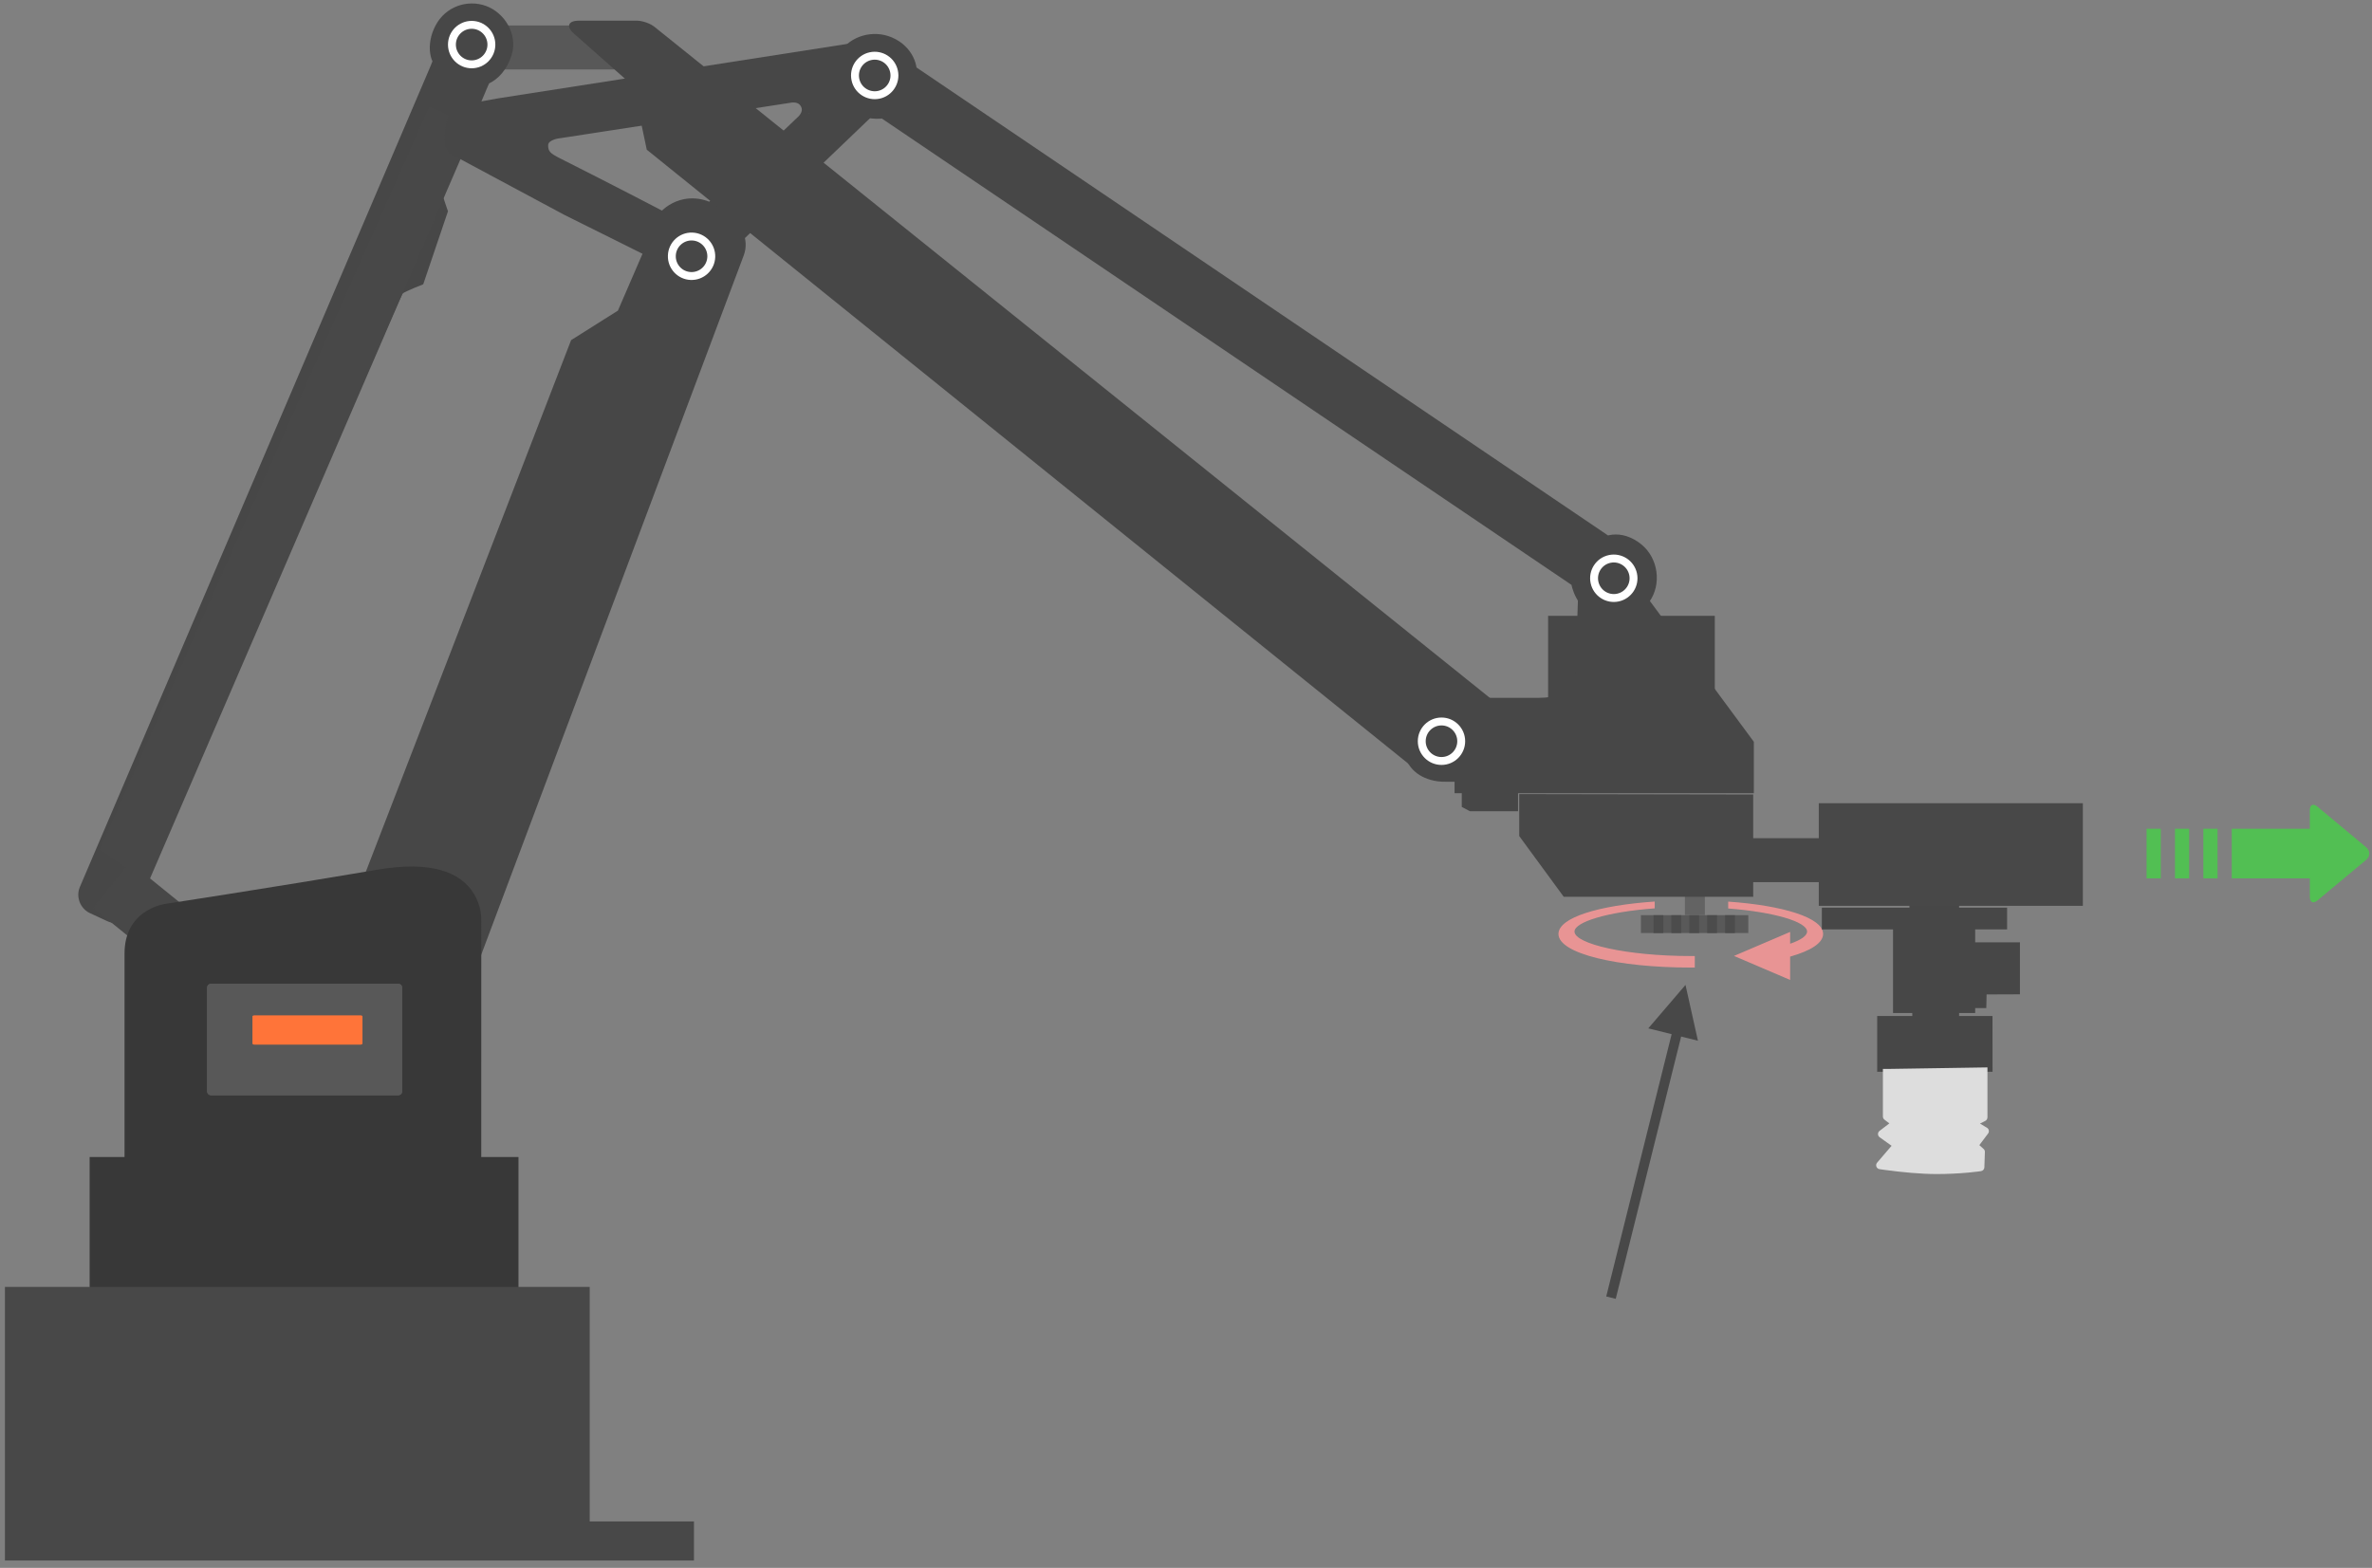 <?xml version="1.0" encoding="UTF-8" standalone="no"?>
<svg width="242px" height="160px" viewBox="0 0 242 160" version="1.1" xmlns="http://www.w3.org/2000/svg" xmlns:xlink="http://www.w3.org/1999/xlink">
    <rect x="0" y="0" width="242" height="160" fill="#808080" stroke="none"/>
    <!-- Generator: Sketch 43.1 (39012) - http://www.bohemiancoding.com/sketch -->
    <title>Pro_suction cup</title>
    <desc>Created with Sketch.</desc>
    <defs></defs>
    <g id="YCH-WORKS" stroke="none" stroke-width="1" fill="none" fill-rule="evenodd">
        <g id="uArm-Studio_画板Redesign" transform="translate(-3377, -270)">
            <g id="Popout_tips_hardware-installation-guide" transform="translate(3347, 163)">
                <g id="Pro_suction-cup" transform="translate(6, 83)">
                    <g transform="translate(0, 2)">
                        <g id="Pro" transform="translate(0.5, 0.759)">
                            <g id="Group-30" transform="translate(101.561, 90.5) scale(-1, 1) translate(-101.561, -90.5) translate(0.561, 0)">
                                <g id="Group" transform="translate(0.048, 0.706)">
                                    <path d="M127.22,153.183 C127.539,153.234 127.916,153.29 128.349,153.351 C129.585,153.525 131.02,153.698 132.64,153.86 C137.265,154.323 142.444,154.6 148.052,154.6 C153.658,154.6 158.835,154.349 163.459,153.931 C165.079,153.785 166.514,153.628 167.749,153.471 C168.181,153.416 168.558,153.365 168.878,153.319 C169.07,153.291 169.201,153.271 169.268,153.26 L169.608,152.862 L169.608,141.179 L169.067,140.801 C169.001,140.825 167.72,139.63 167.324,139.7 C166.642,139.822 166.061,139.22 164.758,139.335 C161.015,139.664 129.595,139.822 128.921,139.7 C128.531,139.63 127.175,140.828 127.112,140.804 L126.569,141.18 L126.496,152.719 L126.828,153.119 C126.896,153.131 127.027,153.153 127.22,153.183 Z" id="Path-12" fill="#666666" fill-rule="nonzero"></path>
                                    <rect id="Rectangle-12" fill="#383838" x="126.116" y="138.606" width="43.752" height="15.955"></rect>
                                    <path d="M148.333,179.781 L178.511,179.781 L178.511,151.86 L118.849,151.86 L118.849,175.792 L108.212,175.792 L108.212,179.781 L148.333,179.781 Z" id="Combined-Shape" fill="#484848"></path>
                                    <path d="M91.312,123.385 L106.252,126.944 L148.724,68.252 L148.649,62.606 L154.272,54.147 C155.19,52.766 154.822,50.888 153.456,49.957 L150.647,48.042 C149.279,47.109 147.376,47.427 146.389,48.764 L91.312,123.385 Z" id="Combined-Shape" fill="#474747" fill-rule="nonzero" transform="translate(122.758, 87.512) rotate(-57) translate(-122.758, -87.512) "></path>
                                    <polygon id="Rectangle-14" fill="#585858" points="114.937 23.136 131.586 23.136 131.586 27.624 114.937 27.624"></polygon>
                                    <path d="M175.593,34.422 C176.028,33.817 176.028,33.817 176.12,33.69 L175.811,33.857 C176.378,33.832 177.188,33.563 177.988,32.835 C178.344,32.511 178.665,32.116 178.942,31.644 C180.069,29.724 179.49,27.462 177.936,26.228 C176.352,24.97 173.726,24.962 172.28,26.645 C171.232,27.867 170.929,29.111 171.042,30.128 C171.049,30.194 163.881,40.189 163.881,40.189 C163.85,40.228 162.2,40.604 162.2,40.604 L157.216,46.695 C157.216,46.695 157.593,48.65 157.529,48.991 C157.469,49.305 118.623,105.719 118.623,105.719 C117.998,106.627 118.239,107.852 119.168,108.459 L120.809,109.532 C121.735,110.137 122.999,109.892 123.629,108.987 C123.629,108.987 175.163,35.019 175.593,34.422 Z" id="Path-19" fill="#474747" fill-rule="nonzero" transform="translate(149.099, 67.409) rotate(-58) translate(-149.099, -67.409) "></path>
                                    <polygon id="Path-152" fill="#484848" transform="translate(149.754, 71.008) scale(-1, 1) translate(-149.754, -71.008) " points="168.83 33.639 135.597 110.654 130.678 107.222 164.314 31.362"></polygon>
                                    <rect id="Rectangle-13" fill="#484848" transform="translate(161.818, 115.555) rotate(-39) translate(-161.818, -115.555) " x="154.334" y="112.563" width="14.968" height="5.983"></rect>
                                    <path d="M133.308,25.085 C133.308,23.749 132.226,22.666 130.892,22.666 C129.558,22.666 128.477,23.749 128.477,25.085 C128.477,26.42 129.558,27.503 130.892,27.503 C132.226,27.503 133.308,26.42 133.308,25.085 Z M129.282,25.085 C129.282,24.194 130.003,23.472 130.892,23.472 C131.782,23.472 132.503,24.194 132.503,25.085 C132.503,25.975 131.782,26.697 130.892,26.697 C130.003,26.697 129.282,25.975 129.282,25.085 Z" id="Oval-2" fill="#FFFFFF" fill-rule="nonzero"></path>
                                    <g id="Group-8" transform="translate(52.17, 53.782) rotate(12) translate(-52.17, -53.782) translate(15.499, 16.388)" fill-rule="nonzero">
                                        <path d="M63.92,4.552 L4.591,66.19 L4.949,66.067 C4.069,65.988 3.109,66.225 2.195,67.016 C1.968,67.213 1.753,67.439 1.55,67.696 C0.194,69.418 0.383,72.064 2,73.555 C3.699,75.122 6.422,75.209 8.243,73.345 C8.566,73.015 8.817,72.623 9.005,72.184 C9.33,71.426 9.431,70.658 9.417,70.062 C9.416,70.039 9.308,70.325 9.308,70.325 L68.449,8.927 L68.165,9.054 C68.328,9.05 68.595,9.019 68.931,8.938 C69.487,8.805 70.042,8.575 70.562,8.225 C70.952,7.963 71.306,7.642 71.615,7.259 C73.095,5.426 72.54,2.889 71.138,1.53 C69.69,0.128 67.348,-0.043 65.64,1.14 C65.148,1.481 64.759,1.88 64.465,2.324 C63.905,3.17 63.746,4.049 63.805,4.783 C63.809,4.829 63.92,4.552 63.92,4.552 Z" id="Path-23" fill="#474747"></path>
                                        <path d="M70.555,4.588 C70.555,3.252 69.474,2.169 68.14,2.169 C66.806,2.169 65.724,3.252 65.724,4.588 C65.724,5.924 66.806,7.007 68.14,7.007 C69.474,7.007 70.555,5.924 70.555,4.588 Z M66.529,4.588 C66.529,3.698 67.25,2.976 68.14,2.976 C69.029,2.976 69.75,3.698 69.75,4.588 C69.75,5.479 69.029,6.201 68.14,6.201 C67.25,6.201 66.529,5.479 66.529,4.588 Z" id="Oval-2-Copy-2" fill="#FFFFFF"></path>
                                        <path d="M7.466,70.454 C7.466,69.118 6.385,68.035 5.051,68.035 C3.717,68.035 2.636,69.118 2.636,70.454 C2.636,71.789 3.717,72.872 5.051,72.872 C6.385,72.872 7.466,71.789 7.466,70.454 Z M3.441,70.454 C3.441,69.563 4.162,68.841 5.051,68.841 C5.94,68.841 6.661,69.563 6.661,70.454 C6.661,71.344 5.94,72.066 5.051,72.066 C4.162,72.066 3.441,71.344 3.441,70.454 Z" id="Oval-2-Copy-2" fill="#FFFFFF"></path>
                                    </g>
                                    <g id="Group-7" transform="translate(112.127, 36.622) rotate(-2) translate(-112.127, -36.622) translate(89.675, 23.908)" fill-rule="nonzero">
                                        <path d="M22.657,18.15 L21.138,18.15 L19.216,17.242 L16.968,17.579 L7.713,8.447 L4.14,4.652 L0.155,7.339 L14.403,21.981 L14.293,21.752 C14.354,22.232 14.577,22.923 15.073,23.615 C15.671,24.451 16.539,25.054 17.706,25.318 C19.171,25.648 20.422,25.168 21.429,24.183 C21.699,23.918 21.932,23.635 22.126,23.352 C22.245,23.18 22.325,23.043 22.369,22.959 L22.179,23.14 L31.535,18.884 L43.151,13.168 L36.168,11.307 L22.657,18.15 Z" id="Path-20" fill="#474747"></path>
                                        <path d="M2.037,0.187 L3.517,4.067 L6.223,8.354 L8.28,6.175 L33.585,11.094 L33.508,13.306 C33.508,13.306 41.519,14.017 43.311,13.109 C44.843,12.333 43.48,8.254 43.48,8.254 L38.657,7.215 L2.037,0.187 Z" id="Path-21" fill="#474747"></path>
                                        <path d="M32.192,11.06 C32.385,11.083 32.648,11.14 32.904,11.247 C33.266,11.398 33.449,11.586 33.449,11.809 C33.449,12.444 33.23,12.651 32.129,13.157 C31.87,13.276 31.87,13.276 31.611,13.395 C31.334,13.523 31.334,13.523 31.057,13.651 C28.892,14.651 26.605,15.723 24.34,16.794 C23.547,17.169 22.814,17.518 22.158,17.83 C21.928,17.94 21.792,18.004 21.549,18.121 C21.371,18.205 21.371,18.205 21.334,18.223 L21.83,18.346 C21.672,18.133 21.377,17.831 20.948,17.532 C20.495,17.218 19.981,16.979 19.409,16.848 C18.595,16.661 17.805,16.72 17.09,16.93 C16.84,17.003 16.655,17.078 16.547,17.133 L17.015,17.212 L8.186,8.16 C8.106,8.09 8.018,8.001 7.929,7.879 C7.681,7.538 7.631,7.222 7.856,6.908 C7.957,6.766 8.089,6.679 8.255,6.633 C8.438,6.583 8.648,6.586 8.847,6.624 C8.9,6.634 8.936,6.644 8.949,6.648 L32.192,11.06 Z M8.999,5.833 C8.689,5.773 8.361,5.767 8.04,5.856 C7.704,5.95 7.414,6.14 7.201,6.439 C6.74,7.084 6.848,7.761 7.278,8.354 C7.411,8.536 7.543,8.67 7.64,8.751 L16.439,17.775 L16.644,17.985 L16.906,17.854 C16.974,17.82 17.116,17.763 17.317,17.704 C17.909,17.529 18.563,17.481 19.229,17.634 C19.696,17.741 20.116,17.936 20.489,18.195 C20.694,18.338 20.872,18.491 21.02,18.643 C21.106,18.731 21.161,18.796 21.184,18.828 L21.382,19.094 L21.681,18.951 C21.718,18.933 21.718,18.933 21.895,18.848 C22.138,18.732 22.274,18.668 22.503,18.558 C23.159,18.246 23.892,17.898 24.684,17.523 C26.947,16.453 29.232,15.382 31.394,14.383 C31.671,14.255 31.671,14.255 31.948,14.128 C32.207,14.008 32.207,14.008 32.465,13.89 C33.826,13.264 34.254,12.859 34.254,11.809 C34.254,11.188 33.843,10.766 33.214,10.503 C32.875,10.361 32.545,10.29 32.312,10.263 L9.147,5.868 C9.151,5.867 9.085,5.849 8.999,5.833 Z" id="Path-22" fill="#474747"></path>
                                        <path d="M20.849,22.645 C20.849,21.309 19.768,20.226 18.434,20.226 C17.1,20.226 16.018,21.309 16.018,22.645 C16.018,23.98 17.1,25.063 18.434,25.063 C19.768,25.063 20.849,23.98 20.849,22.645 Z M16.823,22.645 C16.823,21.754 17.544,21.032 18.434,21.032 C19.323,21.032 20.044,21.754 20.044,22.645 C20.044,23.535 19.323,24.257 18.434,24.257 C17.544,24.257 16.823,23.535 16.823,22.645 Z" id="Oval-2-Copy" fill="#FFFFFF"></path>
                                    </g>
                                    <path d="M40.33,108.164 L51.158,110.329 L63.511,89.043 L101.927,22.809 L100.878,16.265 L104.617,9.089 C105.125,8.113 104.708,7.64 103.668,8.039 L98.146,10.158 C97.627,10.357 96.977,10.911 96.706,11.377 L40.33,108.164 Z" id="Combined-Shape" fill="#474747" fill-rule="nonzero" transform="translate(72.404, 59.258) rotate(21) translate(-72.404, -59.258) "></path>
                                    <polygon id="Path-36" fill="#474747" fill-rule="nonzero" points="5.031 83.377 4.063 83.377 4.063 83.823 4.063 93.655 5.999 93.655 11.259 94.072 21.07 94.072 21.07 84.27 21.07 83.377"></polygon>
                                    <path d="M166.308,138.658 C166.308,137.929 166.308,139.528 166.308,136.614 L166.308,128.599 L166.308,117.845 C166.308,115.827 165.497,114.42 164.153,113.552 C163.686,113.25 163.188,113.036 162.69,112.895 C162.389,112.81 162.151,112.767 162.006,112.752 C161.945,112.743 161.789,112.719 161.563,112.684 C161.185,112.626 160.747,112.558 160.254,112.481 C158.844,112.263 157.273,112.017 155.581,111.749 C150.747,110.984 145.913,110.199 141.401,109.437 C141.093,109.385 140.786,109.333 140.482,109.281 C135.174,108.38 132.036,109.432 130.632,111.79 C130.299,112.35 130.092,112.947 129.986,113.552 C129.915,113.958 129.898,114.314 129.912,114.591 C129.915,114.644 129.914,138.658 129.914,138.658 L166.308,138.658 Z" id="Path-17" fill="#383838" fill-rule="nonzero"></path>
                                    <path d="M137.985,131.902 C137.985,132.125 138.165,132.305 138.387,132.305 L157.48,132.305 C157.703,132.305 157.883,132.125 157.883,131.902 L157.883,121.329 C157.883,121.107 157.703,120.926 157.48,120.926 L138.387,120.926 C138.165,120.926 137.985,121.107 137.985,121.329 L137.985,131.902 Z" id="Path-18" fill="#585858" fill-rule="nonzero"></path>
                                    <path d="M137.985,131.902 C137.985,132.125 138.165,132.305 138.387,132.305 L157.48,132.305 C157.703,132.305 157.883,132.125 157.883,131.902 L157.883,121.329 C157.883,121.107 157.703,120.926 157.48,120.926 L138.387,120.926 C138.165,120.926 137.985,121.107 137.985,121.329 L137.985,131.902 Z" id="Path-18" fill="#585858" fill-rule="nonzero"></path>
                                    <path d="M142.032,127.032 C142.032,127.091 142.134,127.138 142.259,127.138 L153.031,127.138 C153.156,127.138 153.258,127.091 153.258,127.032 L153.258,124.253 C153.258,124.194 153.156,124.147 153.031,124.147 L142.259,124.147 C142.134,124.147 142.032,124.194 142.032,124.253 L142.032,127.032 Z" id="Path-18" fill="#FF7439" fill-rule="nonzero"></path>
                                    <path d="M29.879,101.476 L30.208,101.476 L30.611,101.476 L30.611,101.073 L30.611,99.905 L30.208,100.308 L31.53,100.308 C31.755,100.316 32.021,100.305 32.327,100.265 C32.787,100.205 33.243,100.087 33.673,99.896 C35.052,99.286 35.893,98.068 35.893,96.157 C35.893,94.256 35.076,92.995 33.732,92.298 C33.267,92.057 32.773,91.903 32.28,91.816 C31.983,91.764 31.748,91.746 31.605,91.745 C31.151,91.745 31.151,91.745 29.341,91.745 L24.364,91.745 L21.976,91.745 C20.262,91.745 19.228,91.26 18.688,90.469 C18.385,90.026 18.287,89.573 18.293,89.261 C18.293,89.26 17.986,80.688 17.986,80.688 C17.986,80.688 15.771,82.121 14.647,82.205 C13.627,82.281 11.553,81.167 11.553,81.167 L0.805,96.157 L0.482,100.669 L29.806,101.073 L30.208,100.669 L0.482,100.669 L0.884,101.073 L0.884,96.367 L0.805,96.606 L12.201,81.167 L11.553,80.688 L0.158,96.127 L0.079,96.234 L0.079,96.367 L0.079,101.073 L0.079,101.476 L0.482,101.476 L24.138,101.476 L24.138,102.918 L24.138,103.321 L24.541,103.321 L28.937,103.321 L29.036,103.321 L29.124,103.275 L29.664,102.991 L29.879,102.877 L29.879,102.634 L29.879,101.476 Z" id="Combined-Shape" fill="#474747" fill-rule="nonzero"></path>
                                    <path d="M34.363,96.176 C34.363,94.84 33.281,93.757 31.947,93.757 C30.613,93.757 29.532,94.84 29.532,96.176 C29.532,97.511 30.613,98.594 31.947,98.594 C33.281,98.594 34.363,97.511 34.363,96.176 Z M30.337,96.176 C30.337,95.285 31.058,94.563 31.947,94.563 C32.837,94.563 33.558,95.285 33.558,96.176 C33.558,97.066 32.837,97.788 31.947,97.788 C31.058,97.788 30.337,97.066 30.337,96.176 Z" id="Oval-2-Copy-3" fill="#FFFFFF" fill-rule="nonzero"></path>
                                </g>
                            </g>
                        </g>
                        <g id="接头" transform="translate(178.922, 102.551)">
                            <g id="big-screw" transform="translate(12.49, 9.194)">
                                <rect id="Rectangle-46" fill="#595959" x="0" y="3.646" width="10.956" height="1.823"></rect>
                                <rect id="Rectangle-44" fill="#636363" x="4.49" y="0" width="2.034" height="3.646"></rect>
                                <rect id="lines" fill="#4C4C4C" x="1.285" y="3.646" width="1" height="1.823"></rect>
                                <rect id="lines" fill="#4C4C4C" x="3.111" y="3.646" width="1" height="1.823"></rect>
                                <rect id="lines" fill="#4C4C4C" x="4.937" y="3.646" width="1" height="1.823"></rect>
                                <rect id="lines" fill="#4C4C4C" x="6.763" y="3.646" width="1" height="1.823"></rect>
                                <rect id="lines" fill="#4C4C4C" x="8.589" y="3.646" width="1" height="1.823"></rect>
                            </g>
                            <polygon id="Path-15" fill="#484848" points="0.076 0.482 0.076 4.768 4.618 10.966 23.948 10.964 23.948 0.524"></polygon>
                        </g>
                        <g id="Arrow" transform="translate(192.41, 137.581) rotate(-31) translate(-192.41, -137.581) translate(179.91, 124.581)" fill="#484848">
                            <polygon id="Triangle-3" stroke="#484848" stroke-width="0.5" transform="translate(21.352, 3.863) rotate(45) translate(-21.352, -3.863) " points="21.352 1.658 23.557 6.068 19.146 6.068"></polygon>
                            <rect id="Rectangle-34" transform="translate(10.2, 15.502) rotate(-45) translate(-10.2, -15.502) " x="-3.725" y="15.002" width="27.85" height="1"></rect>
                        </g>
                        <path d="M206.636,119.621 C208.728,119.029 210,118.232 210,117.307 C210,115.646 205.897,114.399 200.316,114.007 L200.316,114.707 C205.01,115.07 208.364,116.066 208.364,117.062 C208.364,117.494 207.733,117.926 206.636,118.306 L206.636,117.1 L200.909,119.55 L206.636,122 L206.636,119.621 Z M196.909,119.559 L196.909,120.736 C196.773,120.737 196.637,120.737 196.5,120.737 C189.076,120.737 183,119.328 183,117.307 C183,115.639 187.089,114.391 192.818,114 L192.818,114.695 C187.957,115.054 184.636,116.097 184.636,117.062 C184.636,118.313 189.916,119.561 196.5,119.561 C196.637,119.561 196.773,119.561 196.909,119.559 Z" id="Spin-Arrows" fill="#E89494" fill-rule="nonzero"></path>
                        <path d="M249.193,106.569 L257.159,106.569 L257.159,111.638 L249.193,111.638 L249.193,113.532 C249.193,114.086 248.842,114.243 248.419,113.89 L243.448,109.748 C243.021,109.392 243.025,108.811 243.448,108.459 L248.419,104.316 C248.846,103.96 249.193,104.111 249.193,104.674 L249.193,106.569 Z M258.607,106.569 L260.056,106.569 L260.056,111.638 L258.607,111.638 L258.607,106.569 Z M261.504,106.569 L262.952,106.569 L262.952,111.638 L261.504,111.638 L261.504,106.569 Z M264.401,106.569 L265.849,106.569 L265.849,111.638 L264.401,111.638 L264.401,106.569 Z" id="Green-Arrow_forward" fill="#52BF53" transform="translate(254.425, 109.103) scale(-1, 1) translate(-254.425, -109.103) "></path>
                        <g id="suction-cup" transform="translate(200.081, 103.966)">
                            <path d="M19.016,21.713 L19.016,21.409 L17.457,21.409 L17.054,21.409 L17.054,21.006 L17.054,12.878 L10.194,12.878 L9.791,12.878 L9.791,12.475 L9.791,11.06 L9.791,10.657 L10.194,10.657 L18.726,10.657 L18.726,9.859 L23.794,10.109 L23.794,10.657 L28.287,10.657 L28.69,10.657 L28.69,11.06 L28.69,12.475 L28.69,12.878 L28.287,12.878 L25.435,12.878 L25.435,14.193 L29.599,14.193 L30.001,14.193 L30.001,14.596 L30.001,19.099 L30.001,19.501 L29.6,19.502 L26.206,19.515 L26.607,19.12 L26.577,20.514 L26.568,20.909 L26.174,20.909 L25.435,20.909 L25.435,21.006 L25.435,21.409 L25.033,21.409 L23.794,21.409 L23.794,21.713 L26.798,21.713 L27.2,21.713 L27.2,22.116 L27.206,26.999 L27.207,27.402 L26.804,27.402 L15.839,27.402 L15.436,27.402 L15.436,26.999 L15.436,22.116 L15.436,21.713 L15.839,21.713 L19.016,21.713 Z" id="Combined-Shape" fill="#474747" fill-rule="nonzero"></path>
                            <path d="M16.02,31.973 C16.02,32.099 16.079,32.217 16.179,32.294 L17.1,32.995 L17.1,32.353 L15.677,33.439 C15.461,33.603 15.466,33.929 15.687,34.087 L17.264,35.215 L17.192,34.625 L15.428,36.681 C15.223,36.921 15.36,37.293 15.672,37.342 C15.773,37.358 15.959,37.385 16.215,37.42 C16.641,37.479 17.107,37.537 17.599,37.592 C18.504,37.692 19.391,37.767 20.224,37.808 C20.67,37.83 21.093,37.842 21.49,37.842 C22.632,37.842 23.726,37.786 24.734,37.694 C25.088,37.661 25.405,37.626 25.682,37.591 C25.85,37.57 25.967,37.554 26.03,37.544 C26.221,37.515 26.365,37.353 26.371,37.159 L26.424,35.59 C26.428,35.47 26.379,35.354 26.289,35.275 L25.58,34.644 L25.634,35.189 L26.751,33.707 C26.896,33.515 26.842,33.241 26.636,33.118 L25.298,32.319 L25.274,33.025 L26.465,32.42 C26.6,32.351 26.685,32.212 26.685,32.061 L26.685,26.96 L16.826,27.112 L16.02,27.112 L16.02,31.973 Z" id="Path-51" fill="#DDDDDD" fill-rule="nonzero"></path>
                            <rect id="Rectangle-50" fill="#484848" x="0.306" y="3.568" width="10.477" height="4.487"></rect>
                            <rect id="Rectangle-17" fill="#484848" x="9.477" y="0" width="26.942" height="10.47"></rect>
                        </g>
                    </g>
                </g>
            </g>
        </g>
    </g>
</svg>